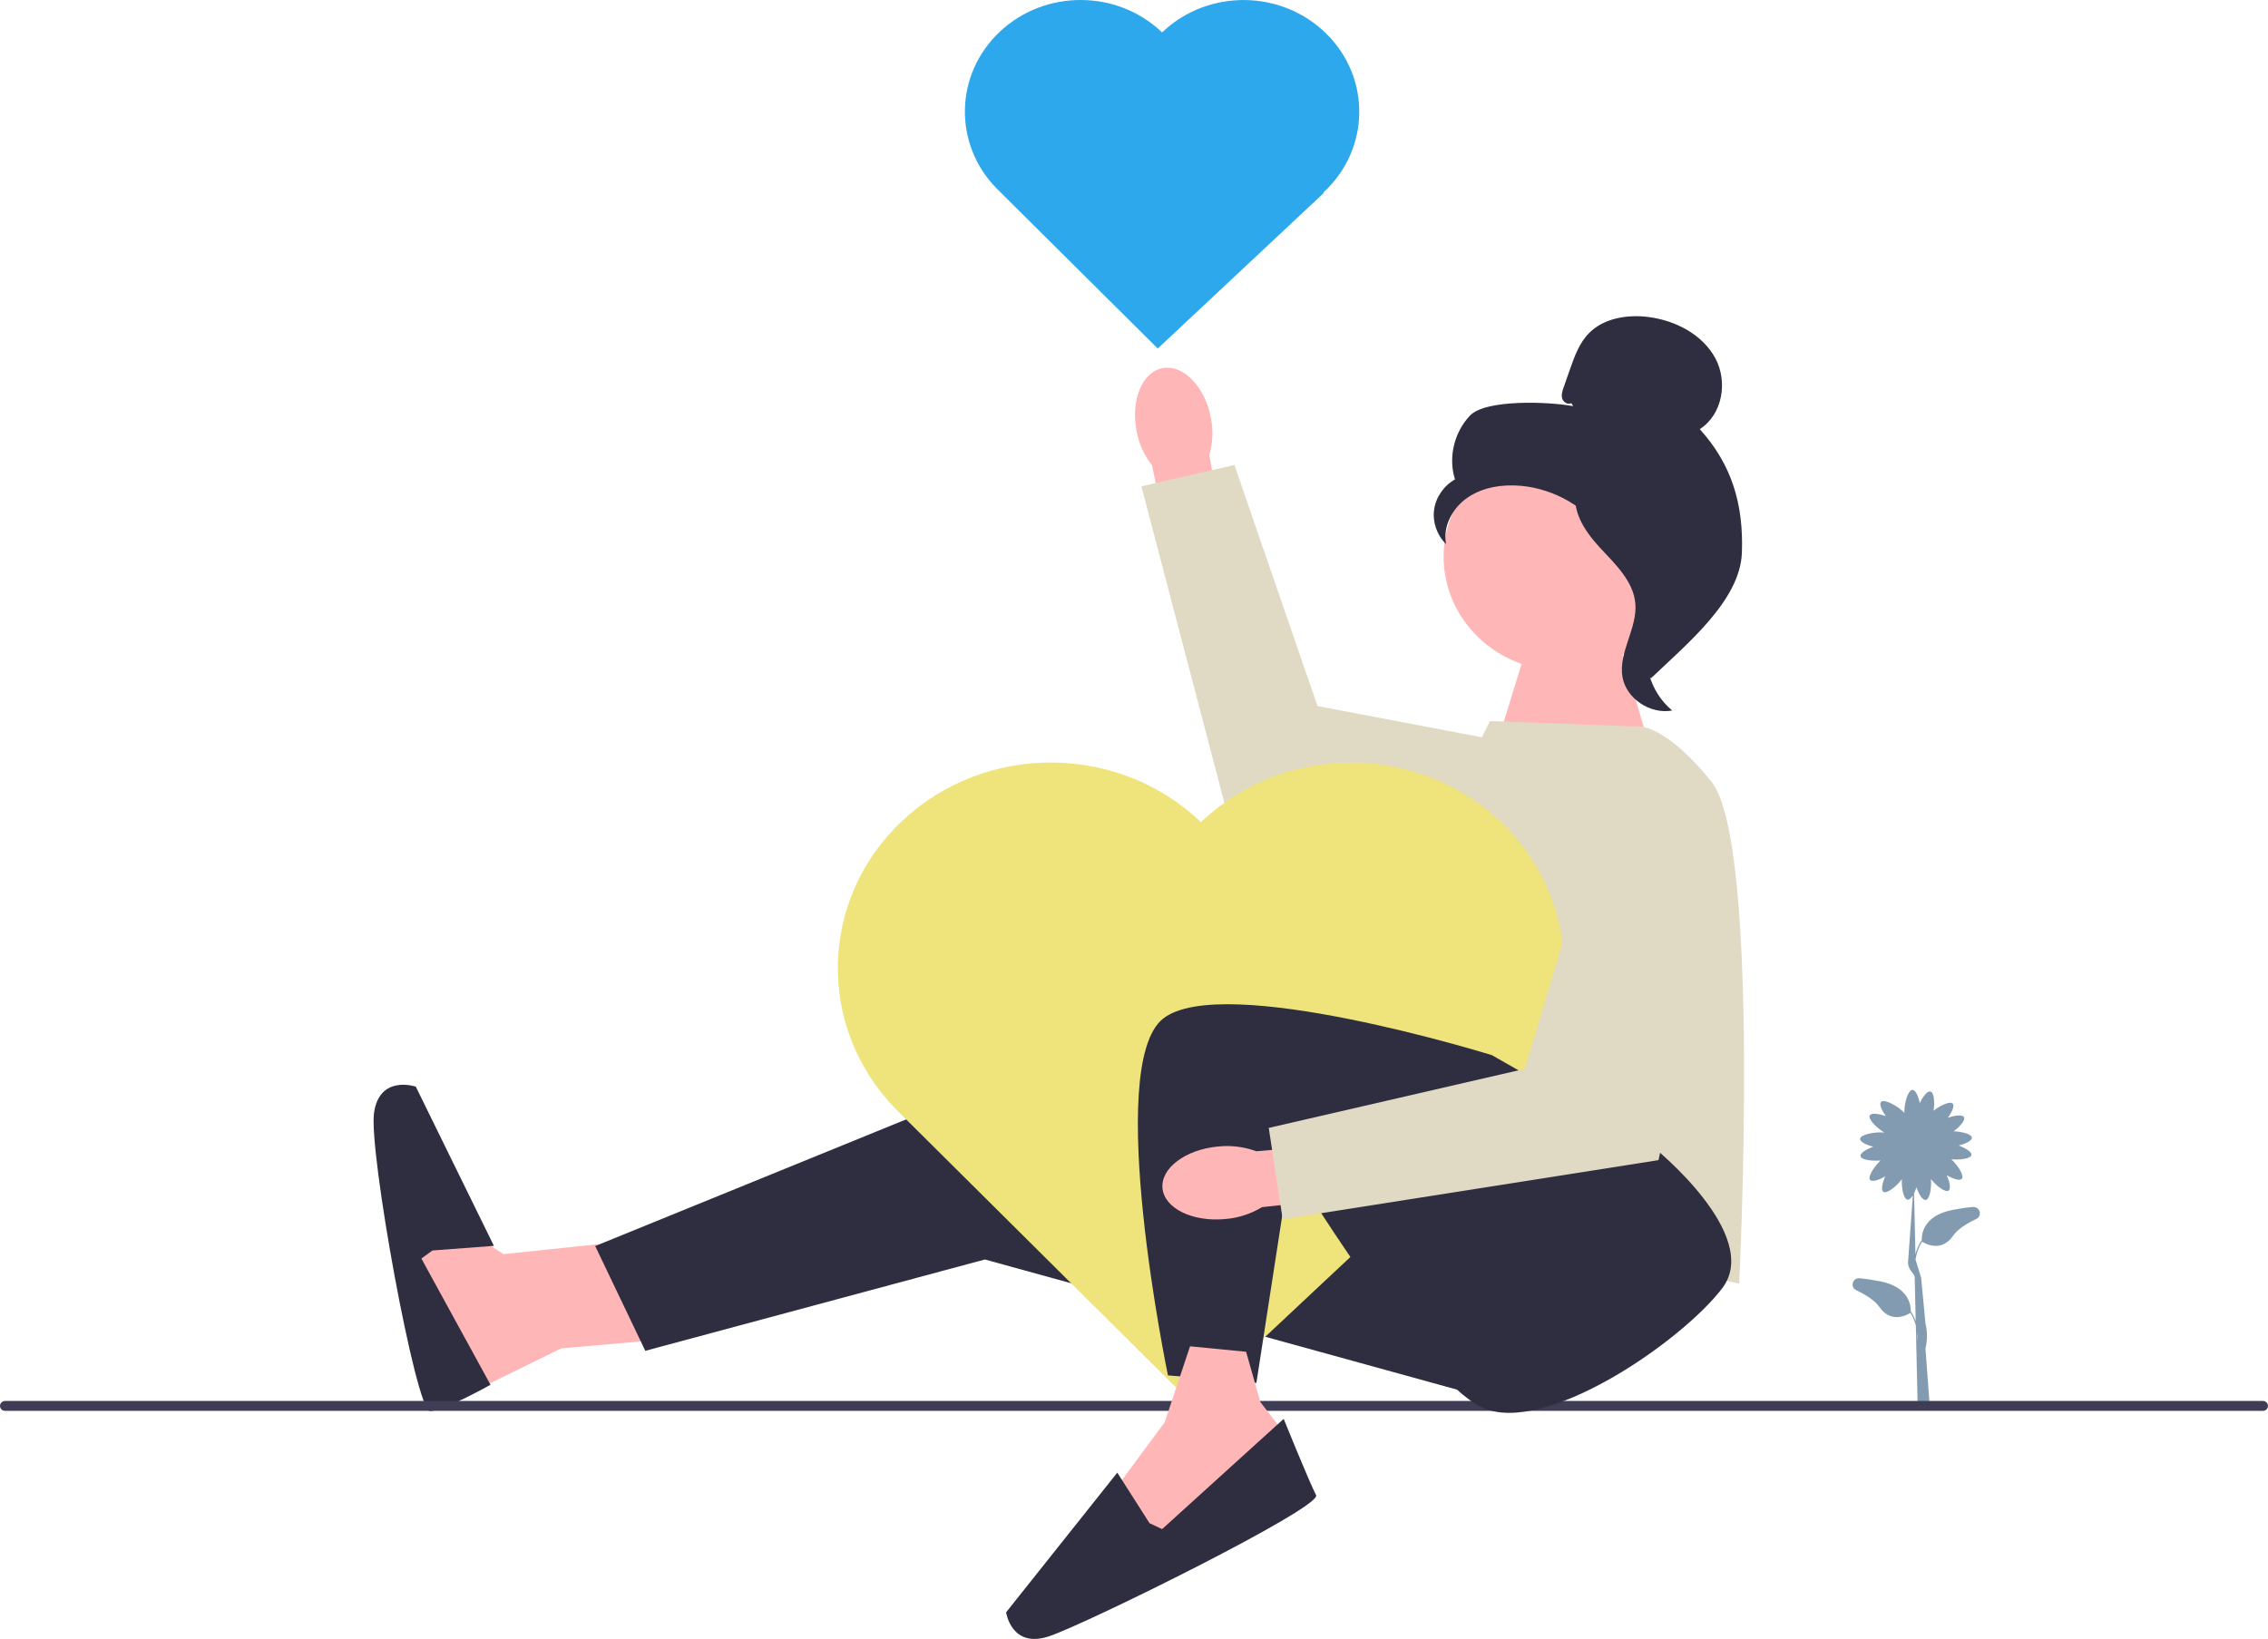 <svg width="404" height="292" viewBox="0 0 404 292" fill="none" xmlns="http://www.w3.org/2000/svg">
<g clip-path="url(#clip0_135_1285)">
<path d="M112.467 221.051L89.668 223.443L78.756 216.266L72.442 223.443L75.476 238.586L78.941 250.542L99.986 240.228L116.933 238.75L112.467 221.051Z" fill="#FFB6B6"/>
<path d="M227.992 195.691L172.959 194.733L106.022 222.002L114.947 240.667L175.439 224.395L269.141 250.23L256.251 188.997L227.992 195.691Z" fill="#2F2E41"/>
<path d="M77.039 222.79L87.981 221.965L74.067 193.603C74.067 193.603 67.622 191.404 66.629 198.247C65.635 205.083 74.098 251.396 76.577 251.396C79.057 251.396 87.373 246.715 87.373 246.715L75.06 224.224L77.047 222.79L77.039 222.79Z" fill="#2F2E41"/>
<path d="M351.393 215.025C350.292 215.136 349.091 215.307 347.813 215.56C342.392 216.622 342.284 220.174 342.33 220.984L342.292 220.962C341.745 221.801 341.406 222.656 341.198 223.466L340.952 212.588C341.114 212.268 341.26 211.897 341.383 211.525C341.791 212.729 342.453 213.866 343.023 213.791C343.77 213.695 344.094 211.577 343.955 210.076C344.902 211.25 346.496 212.513 347.097 212.127C347.574 211.815 347.289 210.537 346.765 209.378C347.859 210.017 349.068 210.433 349.445 210.024C349.961 209.474 348.729 207.595 347.597 206.547C349.114 206.681 351.047 206.45 351.17 205.782C351.278 205.232 350.123 204.541 348.898 204.095C350.13 203.783 351.285 203.233 351.247 202.691C351.201 202.044 349.491 201.613 348.013 201.554C349.129 200.714 350.153 199.548 349.838 199.02C349.553 198.537 348.213 198.723 346.973 199.146C347.705 198.136 348.221 196.999 347.828 196.613C347.343 196.13 345.61 196.962 344.425 197.891C344.656 196.449 344.54 194.629 343.87 194.465C343.308 194.324 342.515 195.387 341.968 196.538C341.73 195.327 341.237 194.183 340.675 194.183C339.874 194.183 339.227 196.516 339.227 198.032V198.277C339.15 198.188 339.058 198.091 338.95 197.995C337.818 196.939 335.639 195.765 335.077 196.315C334.684 196.702 335.2 197.839 335.931 198.849C334.692 198.426 333.352 198.232 333.067 198.723C332.682 199.377 334.337 200.996 335.677 201.784C335.6 201.777 335.508 201.769 335.423 201.762C333.852 201.658 331.396 202.126 331.342 202.899C331.304 203.441 332.459 203.991 333.691 204.303C332.459 204.749 331.311 205.44 331.419 205.99C331.542 206.658 333.475 206.889 334.992 206.755C333.86 207.803 332.628 209.682 333.144 210.232C333.521 210.634 334.73 210.217 335.824 209.586C335.3 210.745 335.015 212.023 335.493 212.335C336.124 212.744 337.872 211.317 338.788 210.091C338.696 211.592 339.065 213.658 339.805 213.739C340.113 213.777 340.444 213.457 340.736 212.967L339.897 224.662C339.704 226.022 340.952 226.913 341.067 227.471L341.244 235.391C341.044 234.827 340.767 234.247 340.397 233.675L340.359 233.697C340.405 232.88 340.297 229.336 334.877 228.273C333.598 228.02 332.397 227.85 331.296 227.738C329.995 227.604 329.486 229.321 330.665 229.878C332.366 230.68 333.968 231.691 334.8 232.887C336.932 235.949 339.874 234.18 340.297 233.905C340.767 234.656 341.075 235.414 341.268 236.134L341.36 240.34C341.337 240.436 341.322 240.496 341.322 240.496L341.368 240.511L341.599 250.69L343.755 250.675L342.985 240.273C343.116 239.708 343.516 237.799 342.985 235.815L342.215 227.641L341.214 224.432C341.36 223.436 341.699 222.321 342.384 221.214C342.8 221.489 345.749 223.258 347.882 220.196C348.714 219 350.315 217.99 352.017 217.187C353.187 216.63 352.687 214.913 351.386 215.047V215.025L351.393 215.025ZM341.568 239.106L341.529 237.323C341.614 237.999 341.606 238.601 341.568 239.106Z" fill="#839BB1"/>
<path d="M0 250.482C0 250.973 0.408 251.366 0.916 251.366H403.084C403.592 251.366 404 250.973 404 250.482C404 249.992 403.592 249.598 403.084 249.598H0.916C0.408 249.598 0 249.992 0 250.482Z" fill="#3F3D56"/>
<path d="M266.846 131.895L272.306 114.196L288.168 113.713L294.613 135.721L266.846 131.895Z" fill="#FFB6B6"/>
<path opacity="0.1" d="M266.846 131.895L272.306 114.196L288.168 113.713L294.613 135.721L266.846 131.895Z" fill="#FFB6B6"/>
<path d="M291.202 129.428L265.422 128.469L257.429 144.333L245.094 214.586L309.797 228.697C309.797 228.697 313.763 150.233 304.838 139.228C295.914 128.224 291.202 129.42 291.202 129.42V129.428Z" fill="#E0DAC4"/>
<path d="M215.695 74.414C214.617 68.878 210.79 64.918 207.132 65.579C203.475 66.24 201.388 71.263 202.466 76.806C202.866 79.028 203.806 81.116 205.215 82.914L210.074 106.327L219.66 104.447L215.41 81.071C216.049 78.902 216.141 76.621 215.679 74.414L215.695 74.414Z" fill="#FFB6B6"/>
<path d="M287.344 135.803L234.691 125.794L219.891 82.847L203.313 86.637L219.945 150.077L279.544 157.641L287.344 135.803Z" fill="#E0DAC4"/>
<path d="M207.155 5.624C207.101 5.676 207.055 5.721 207.001 5.773C199.032 -1.866 186.188 -1.933 178.126 5.624C170.041 13.203 169.764 25.649 177.51 33.555L177.702 33.748L206.231 62.094L235.807 34.379L235.723 34.298C235.769 34.253 235.823 34.209 235.877 34.164C244.046 26.511 244.231 13.916 236.3 6.04C228.369 -1.843 215.317 -2.022 207.155 5.632V5.624Z" fill="#2EA8EC"/>
<path d="M214.208 146.205C214.116 146.295 214.024 146.391 213.931 146.48C199.247 132.422 175.6 132.296 160.755 146.205C145.863 160.167 145.354 183.089 159.623 197.645L159.977 198.01L212.522 250.215L266.985 199.169L266.831 199.02C266.923 198.938 267.016 198.857 267.108 198.775C282.146 184.68 282.501 161.49 267.893 146.971C253.286 132.459 229.254 132.118 214.208 146.213V146.205Z" fill="#EFE47B"/>
<path d="M294.543 204.392C294.543 204.392 314.001 220.033 306.779 229.521C299.564 239.01 275.016 255.996 263.928 250.727C252.84 245.459 229.824 207.386 229.824 207.386L223.803 246.388L208.048 245.043C208.048 245.043 196.606 189.955 207.155 181.507C217.712 173.058 265.76 187.993 265.76 187.993L294.536 204.399L294.543 204.392Z" fill="#2F2E41"/>
<path d="M211.983 239.864L207.471 253.395L198.069 266.108L205.276 276.518L228.184 261.962L228.107 254.472L224.511 249.799L221.97 240.838L211.983 239.864Z" fill="#FFB6B6"/>
<path d="M204.776 271.391L199.024 262.371L179.219 287.255C179.219 287.255 180.136 293.794 186.896 291.52C193.657 289.246 235.568 268.516 234.436 266.383C233.305 264.251 228.661 252.793 228.661 252.793L207.009 272.431L204.783 271.384L204.776 271.391Z" fill="#2F2E41"/>
<path d="M216.934 204.266C211.121 204.823 206.709 208.167 207.078 211.733C207.448 215.3 212.453 217.744 218.266 217.187C220.592 216.994 222.833 216.266 224.812 215.069L249.398 212.417L248.281 203.04L223.78 205.113C221.601 204.31 219.252 204.021 216.934 204.273L216.934 204.266Z" fill="#FFB6B6"/>
<path d="M286.497 140.677L271.62 190.431L226.005 200.952L228.485 217.224L295.421 206.695L308.365 150.054L286.497 140.677Z" fill="#E0DAC4"/>
<path d="M278.219 119.493C289.854 119.493 299.287 110.392 299.287 99.164C299.287 87.937 289.854 78.835 278.219 78.835C266.584 78.835 257.152 87.937 257.152 99.164C257.152 110.392 266.584 119.493 278.219 119.493Z" fill="#FFB6B6"/>
<path d="M279.898 71.828C279.289 72.17 278.473 71.65 278.273 70.996C278.081 70.342 278.304 69.644 278.535 69.005C278.912 67.92 279.289 66.835 279.674 65.758C280.483 63.454 281.338 61.069 283.086 59.316C285.719 56.67 289.908 55.994 293.681 56.484C298.524 57.109 303.298 59.642 305.554 63.826C307.803 68.009 306.848 73.849 302.782 76.457C308.581 82.87 310.598 90.017 310.282 98.518C309.967 107.025 300.357 114.85 294.097 120.838C292.695 120.021 291.425 116.187 292.195 114.79C292.965 113.401 291.864 111.781 292.811 110.503C293.758 109.225 294.559 111.261 293.596 109.99C292.988 109.188 295.36 107.33 294.459 106.855C290.093 104.521 288.637 99.268 285.888 95.241C282.577 90.389 276.91 87.097 270.919 86.555C267.616 86.258 264.128 86.8 261.425 88.65C258.715 90.501 256.967 93.807 257.591 96.95C255.966 95.36 255.157 93.019 255.458 90.805C255.766 88.591 257.175 86.54 259.177 85.411C257.96 81.532 259 77.067 261.826 74.065C264.652 71.063 276.102 71.576 280.221 72.363L279.905 71.836L279.898 71.828Z" fill="#2F2E41"/>
<path d="M280.545 86.666C286.004 87.239 289.946 91.801 293.273 96.014C295.19 98.443 297.2 101.126 297.154 104.18C297.108 107.263 294.967 109.916 293.943 112.843C292.272 117.628 293.897 123.313 297.878 126.589C293.951 127.31 289.7 124.464 289.022 120.66C288.229 116.232 291.71 111.959 291.302 107.479C290.94 103.533 287.721 100.502 284.98 97.552C282.239 94.602 279.675 90.694 280.93 86.926L280.545 86.674L280.545 86.666Z" fill="#2F2E41"/>
</g>
<defs>
<clipPath id="clip0_135_1285">
<rect width="404" height="292" fill="white"/>
</clipPath>
</defs>
</svg>
